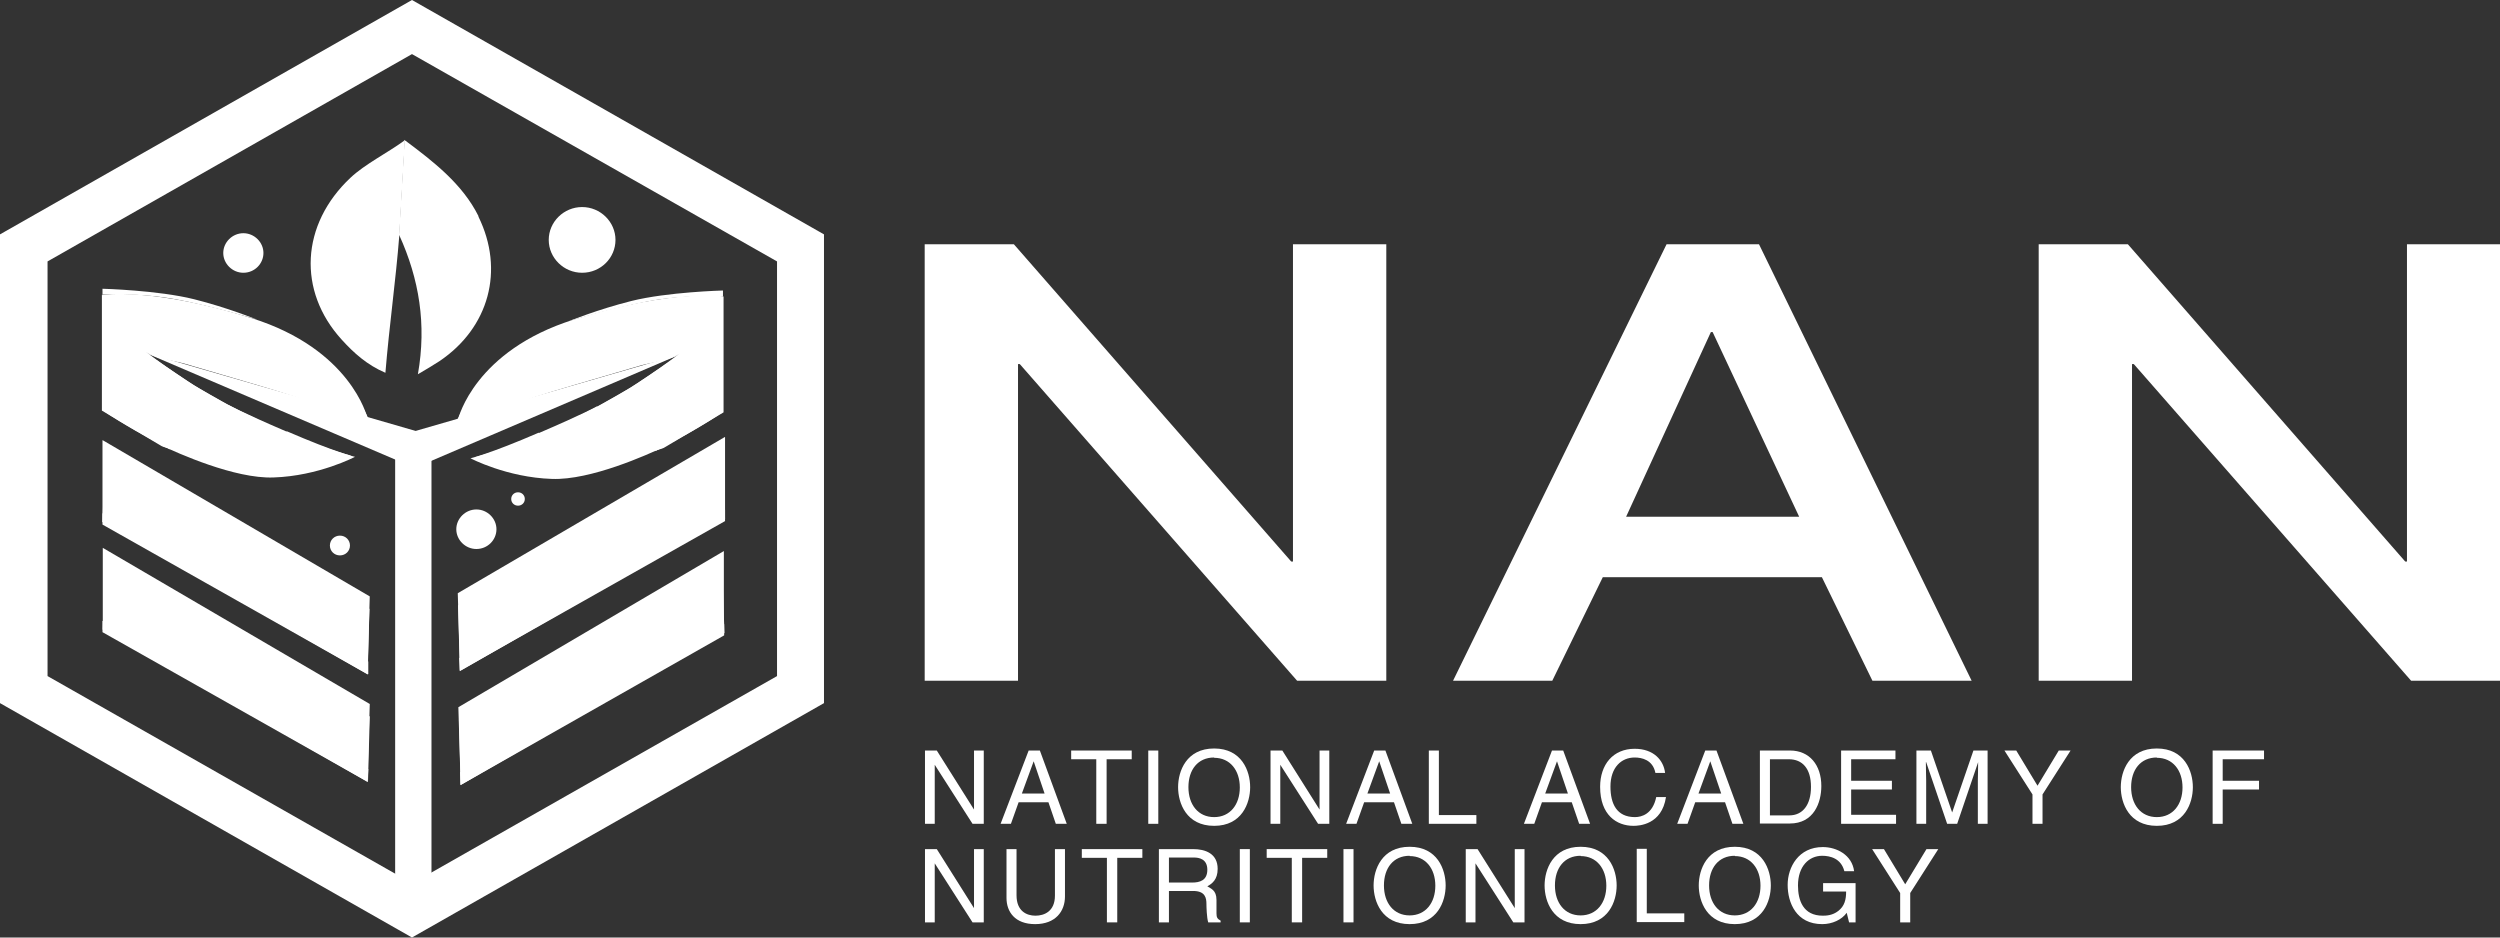 <svg width="160" height="60" viewBox="0 0 160 60" fill="none" xmlns="http://www.w3.org/2000/svg">
<rect x="0" y="0" width="160" height="60" fill="#333333" stroke="none"/>
<g clip-path="url(#clip0_20_460)">
<path d="M27.615 27.692H25.29V57.86H27.615V27.692Z" fill="white"/>
<path d="M6.578 28.176L23.664 38.17L23.532 42.655V43.158L6.559 33.406C6.559 28.902 6.559 32.847 6.559 28.176H6.578Z" fill="white"/>
<path d="M6.71 28.976L23.645 38.97C23.645 38.97 23.645 38.914 23.532 43.157L23.475 42.804L6.559 33.406C6.71 29.218 6.559 33.219 6.71 28.976Z" fill="white"/>
<path d="M23.532 43.158L6.559 33.573V32.847L23.57 42.339V43.139L23.532 43.158Z" fill="white"/>
<path d="M30.62 13.865C32.303 17.289 31.301 20.974 28.125 23.114C27.728 23.375 27.312 23.617 26.745 23.952C27.312 20.751 26.821 17.847 25.555 15.056H25.536L25.895 8.952C25.895 8.952 25.895 8.989 25.952 9.007C27.747 10.347 29.6 11.78 30.62 13.828V13.865Z" fill="white"/>
<path d="M25.536 15.075H25.555C25.328 17.959 24.912 20.862 24.666 23.859C23.494 23.356 22.644 22.593 21.869 21.737C19.034 18.629 19.242 14.367 22.436 11.371C23.343 10.515 24.817 9.771 25.838 9.026C25.876 8.989 25.895 8.97 25.914 8.952L25.555 15.056L25.536 15.075Z" fill="white"/>
<path d="M23.608 26.911C23.608 26.911 22.36 26.669 20.092 25.813C18.372 25.18 16.576 24.677 14.819 24.156C13.798 23.858 12.796 23.561 11.775 23.263C11.095 23.077 9.885 22.947 9.337 22.519C11.095 23.84 12.928 25.068 14.913 26.073C17.295 27.283 19.865 28.455 22.474 29.163C21.831 29.256 21.226 29.535 20.602 29.721C20.262 29.814 19.922 29.907 19.601 30.037H18.996C18.41 29.907 17.805 29.925 17.219 29.925C17.106 29.925 16.973 29.925 16.86 29.925C16.803 29.87 16.709 29.851 16.633 29.832C15.272 29.665 13.911 29.404 12.588 29.014C12.456 28.976 12.343 29.014 12.248 29.088C11.813 28.958 11.379 28.809 10.944 28.641C10.83 28.586 10.944 28.66 10.868 28.753C9.488 28.027 7.844 27.153 6.578 26.259V18.89C6.578 18.89 10.282 18.629 16.161 20.602C22.039 22.574 23.627 26.911 23.627 26.911H23.608Z" fill="white"/>
<path d="M27.199 27.748L26.538 29.944L9.299 22.575L27.18 27.748H27.199Z" fill="white"/>
<path d="M6.559 19.597C6.559 19.597 8.09 19.578 8.203 19.578C9.091 19.578 9.98 19.653 10.868 19.764C14.1 20.211 17.332 21.104 19.903 23.17C22.587 25.329 22.474 26.39 22.474 26.39L23.494 26.687C23.494 26.687 22.455 22.351 16.104 20.36C9.753 18.369 6.559 18.871 6.559 18.871V19.597Z" fill="white"/>
<path d="M6.559 18.852C6.559 18.852 6.975 19.895 7.712 20.918C8.449 21.942 9.3 22.574 9.3 22.574L12.399 24.659L14.592 25.906C14.592 25.906 13.42 28.232 12.229 28.585C11.038 28.921 10.339 28.548 10.339 28.548L6.521 26.278V18.871L6.559 18.852Z" fill="white"/>
<path d="M18.334 27.618C15.386 26.352 14.611 25.906 14.611 25.906C14.611 25.906 13.269 27.711 11.549 28.251C10.925 28.455 10.547 28.548 10.339 28.511C11.36 28.995 15.027 30.651 17.503 30.558C20.395 30.465 22.719 29.237 22.719 29.237C22.719 29.237 21.491 28.958 18.353 27.599L18.334 27.618Z" fill="white"/>
<path d="M6.559 18.499V18.852C6.559 18.852 8.978 18.722 11.322 19.169C13.666 19.616 16.444 20.453 16.444 20.453C16.444 20.453 14.573 19.69 12.418 19.15C10.112 18.573 6.559 18.48 6.559 18.48V18.499Z" fill="white"/>
<path d="M29.221 27.022C29.221 27.022 30.469 26.78 32.737 25.924C34.457 25.291 36.253 24.789 38.011 24.268C39.031 23.97 40.033 23.672 41.054 23.375C41.734 23.189 42.944 23.058 43.492 22.63C41.734 23.951 39.901 25.18 37.916 26.185C35.535 27.394 32.945 28.567 30.356 29.274C30.998 29.367 31.603 29.646 32.227 29.832C32.567 29.925 32.907 30.018 33.229 30.149H33.834C34.419 30.018 35.024 30.037 35.61 30.037C35.724 30.037 35.856 30.037 35.969 30.037C36.026 29.981 36.12 29.963 36.196 29.944C37.557 29.777 38.918 29.516 40.241 29.125C40.373 29.088 40.487 29.125 40.581 29.2C41.016 29.069 41.451 28.921 41.885 28.753C41.999 28.697 41.885 28.772 41.961 28.865C43.341 28.139 44.985 27.264 46.252 26.371V19.001C46.252 19.001 42.547 18.741 36.669 20.713C30.79 22.686 29.203 27.022 29.203 27.022H29.221Z" fill="white"/>
<path d="M25.63 27.86L26.292 30.056L43.511 22.686L25.63 27.86Z" fill="white"/>
<path d="M46.271 19.69C46.271 19.69 44.74 19.671 44.626 19.671C43.738 19.671 42.849 19.746 41.961 19.857C38.729 20.304 35.497 21.197 32.926 23.263C30.242 25.422 30.356 26.483 30.356 26.483L29.335 26.78C29.335 26.78 30.375 22.444 36.725 20.453C43.076 18.462 46.271 18.964 46.271 18.964V19.69Z" fill="white"/>
<path d="M46.27 18.964C46.27 18.964 45.855 20.006 45.117 21.03C44.38 22.053 43.53 22.686 43.53 22.686L40.43 24.771L38.237 26.017C38.237 26.017 39.409 28.344 40.6 28.697C41.791 29.032 42.49 28.66 42.49 28.66L46.308 26.39V18.983L46.27 18.964Z" fill="white"/>
<path d="M34.495 27.711C37.444 26.445 38.218 25.999 38.218 25.999C38.218 25.999 39.56 27.804 41.281 28.344C41.904 28.548 42.282 28.642 42.49 28.604C41.47 29.088 37.803 30.744 35.327 30.651C32.435 30.558 30.11 29.33 30.11 29.33C30.11 29.33 31.338 29.051 34.476 27.692L34.495 27.711Z" fill="white"/>
<path d="M46.27 18.61V18.964C46.27 18.964 43.851 18.834 41.507 19.28C39.164 19.727 36.385 20.564 36.385 20.564C36.385 20.564 38.256 19.802 40.411 19.262C42.717 18.685 46.27 18.592 46.27 18.592V18.61Z" fill="white"/>
<path d="M6.578 35.062L23.665 45.056L23.532 49.541V50.043L6.578 40.291C6.578 35.788 6.578 39.733 6.578 35.062Z" fill="white"/>
<path d="M6.729 35.862L23.665 45.856C23.665 45.856 23.665 45.8 23.551 50.043L23.494 49.69L6.578 40.292C6.729 36.104 6.578 40.105 6.729 35.862Z" fill="white"/>
<path d="M23.532 50.043L6.559 40.459V39.733L23.57 49.224L23.532 50.025V50.043Z" fill="white"/>
<path d="M46.327 35.267L29.335 45.261L29.467 49.746V50.248L46.327 40.496C46.327 35.993 46.327 39.938 46.327 35.267Z" fill="white"/>
<path d="M46.195 36.067L29.373 46.061C29.373 46.061 29.373 46.005 29.486 50.248L29.543 49.894L46.365 40.515C46.214 36.327 46.365 40.329 46.214 36.086L46.195 36.067Z" fill="white"/>
<path d="M29.467 50.248L46.346 40.664V39.938L29.448 49.429L29.486 50.23L29.467 50.248Z" fill="white"/>
<path d="M46.384 27.971L29.297 37.965L29.429 42.45V42.953L46.403 33.201C46.403 28.697 46.403 32.643 46.403 27.971H46.384Z" fill="white"/>
<path d="M46.252 28.753L29.316 38.747C29.316 38.747 29.316 38.691 29.429 42.934L29.486 42.581L46.403 33.201C46.252 29.014 46.403 33.015 46.252 28.772V28.753Z" fill="white"/>
<path d="M29.429 42.934L46.403 33.35V32.624L29.392 42.115L29.429 42.916V42.934Z" fill="white"/>
<path d="M30.488 35.136C31.206 35.136 31.773 34.56 31.773 33.871C31.773 33.182 31.187 32.605 30.488 32.605C29.789 32.605 29.203 33.182 29.203 33.871C29.203 34.56 29.789 35.136 30.488 35.136Z" fill="white"/>
<path d="M30.488 34.299C30.733 34.299 30.923 34.113 30.923 33.871C30.923 33.629 30.733 33.443 30.488 33.443C30.242 33.443 30.053 33.629 30.053 33.871C30.053 34.113 30.242 34.299 30.488 34.299Z" fill="white"/>
<path d="M15.575 17.457C16.293 17.457 16.86 16.88 16.86 16.191C16.86 15.502 16.274 14.925 15.575 14.925C14.875 14.925 14.289 15.502 14.289 16.191C14.289 16.88 14.875 17.457 15.575 17.457Z" fill="white"/>
<path d="M15.575 16.619C15.82 16.619 16.009 16.433 16.009 16.191C16.009 15.949 15.82 15.763 15.575 15.763C15.329 15.763 15.14 15.949 15.14 16.191C15.14 16.433 15.329 16.619 15.575 16.619Z" fill="white"/>
<path d="M21.755 35.546C22.115 35.546 22.398 35.267 22.398 34.913C22.398 34.559 22.115 34.28 21.755 34.28C21.396 34.28 21.113 34.559 21.113 34.913C21.113 35.267 21.396 35.546 21.755 35.546Z" fill="white"/>
<path d="M33.153 32.363C33.399 32.363 33.588 32.177 33.588 31.935C33.588 31.693 33.399 31.507 33.153 31.507C32.907 31.507 32.718 31.693 32.718 31.935C32.718 32.177 32.907 32.363 33.153 32.363Z" fill="white"/>
<path d="M37.255 17.457C38.445 17.457 39.391 16.508 39.391 15.354C39.391 14.2 38.426 13.251 37.255 13.251C36.083 13.251 35.119 14.2 35.119 15.354C35.119 16.508 36.083 17.457 37.255 17.457Z" fill="white"/>
<path d="M37.255 16.042C37.652 16.042 37.973 15.726 37.973 15.335C37.973 14.944 37.652 14.628 37.255 14.628C36.858 14.628 36.536 14.944 36.536 15.335C36.536 15.726 36.858 16.042 37.255 16.042Z" fill="white"/>
<path d="M26.367 60L0 45V15L26.367 0L52.735 15V45L26.367 60ZM3.043 43.269L26.386 56.538L49.73 43.269V16.731L26.367 3.462L3.043 16.731V43.269Z" fill="white"/>
<path d="M59.18 15.633H64.888L82.637 35.937H82.75V15.633H88.723V43.567H83.015L65.266 23.3H65.153V43.567H59.18V15.633Z" fill="white"/>
<path d="M106.66 15.633H112.576L126.185 43.567H119.835L116.602 36.942H102.578L99.346 43.567H92.995L106.66 15.633ZM115.147 33.071L109.609 21.253H109.496L104.071 33.071H115.147Z" fill="white"/>
<path d="M130.476 15.633H136.184L153.933 35.937H154.046V15.633H160.019V43.567H154.311L136.562 23.3H136.449V43.567H130.476V15.633Z" fill="white"/>
<path d="M62.337 48.034H62.961V52.724H62.242L59.823 48.946V52.724H59.199V48.034H59.955L62.337 51.812V48.034Z" fill="white"/>
<path d="M65.191 51.346L64.699 52.724H64.038L65.834 48.034H66.552L68.272 52.724H67.572L67.1 51.346H65.191ZM66.854 50.788L66.155 48.722L65.399 50.788H66.873H66.854Z" fill="white"/>
<path d="M70.805 52.724H70.162V48.592H68.555V48.034H72.43V48.592H70.823V52.724H70.805Z" fill="white"/>
<path d="M74.131 52.724H73.489V48.034H74.131V52.724Z" fill="white"/>
<path d="M77.704 52.854C75.927 52.854 75.398 51.402 75.398 50.379C75.398 49.355 75.927 47.903 77.704 47.903C79.48 47.903 80.01 49.355 80.01 50.379C80.01 51.402 79.48 52.854 77.704 52.854ZM77.704 48.48C76.664 48.48 76.059 49.262 76.059 50.379C76.059 51.495 76.683 52.295 77.704 52.295C78.724 52.295 79.348 51.495 79.348 50.397C79.348 49.299 78.724 48.499 77.704 48.499V48.48Z" fill="white"/>
<path d="M84.451 48.034H85.075V52.724H84.357L81.938 48.946V52.724H81.314V48.034H82.07L84.451 51.812V48.034Z" fill="white"/>
<path d="M87.305 51.346L86.814 52.724H86.153L87.948 48.034H88.666L90.386 52.724H89.687L89.215 51.346H87.305ZM88.969 50.788L88.269 48.722L87.513 50.788H88.988H88.969Z" fill="white"/>
<path d="M92.088 52.165H94.488V52.724H91.445V48.034H92.088V52.165Z" fill="white"/>
<path d="M98.684 51.346L98.193 52.724H97.531L99.327 48.034H100.045L101.765 52.724H101.066L100.593 51.346H98.684ZM100.347 50.788L99.648 48.722L98.892 50.788H100.366H100.347Z" fill="white"/>
<path d="M105.942 49.448C105.772 48.629 105.073 48.48 104.619 48.48C103.768 48.48 103.069 49.113 103.069 50.341C103.069 51.439 103.466 52.295 104.638 52.295C105.054 52.295 105.772 52.109 105.999 51.011H106.623C106.358 52.779 104.903 52.854 104.543 52.854C103.466 52.854 102.408 52.165 102.408 50.36C102.408 48.927 103.239 47.922 104.619 47.922C105.848 47.922 106.471 48.666 106.566 49.467H105.942V49.448Z" fill="white"/>
<path d="M108.494 51.346L108.002 52.724H107.341L109.136 48.034H109.855L111.575 52.724H110.875L110.403 51.346H108.494ZM110.157 50.788L109.458 48.722L108.702 50.788H110.176H110.157Z" fill="white"/>
<path d="M112.633 48.033H114.561C115.809 48.033 116.565 48.964 116.565 50.304C116.565 51.365 116.092 52.705 114.542 52.705H112.633V48.015V48.033ZM113.276 52.184H114.523C115.355 52.184 115.903 51.532 115.903 50.36C115.903 49.187 115.355 48.592 114.486 48.592H113.276V52.202V52.184Z" fill="white"/>
<path d="M121.347 52.724H117.831V48.034H121.309V48.592H118.474V49.969H121.082V50.528H118.474V52.147H121.347V52.705V52.724Z" fill="white"/>
<path d="M123.577 48.034L124.938 51.998L126.299 48.034H127.206V52.724H126.582V49.951C126.582 49.82 126.601 49.206 126.601 48.778L125.259 52.724H124.617L123.275 48.778H123.256C123.256 49.206 123.275 49.82 123.275 49.951V52.724H122.651V48.034H123.558H123.577Z" fill="white"/>
<path d="M129.04 48.034L130.401 50.286L131.761 48.034H132.517L130.722 50.844V52.724H130.079V50.844L128.284 48.034H129.04Z" fill="white"/>
<path d="M138.037 52.854C136.26 52.854 135.731 51.402 135.731 50.379C135.731 49.355 136.26 47.903 138.037 47.903C139.813 47.903 140.343 49.355 140.343 50.379C140.343 51.402 139.813 52.854 138.037 52.854ZM138.037 48.48C136.997 48.48 136.392 49.262 136.392 50.379C136.392 51.495 137.016 52.295 138.037 52.295C139.057 52.295 139.681 51.495 139.681 50.397C139.681 49.299 139.057 48.499 138.037 48.499V48.48Z" fill="white"/>
<path d="M144.898 48.034V48.592H142.252V49.969H144.577V50.528H142.252V52.724H141.609V48.034H144.898Z" fill="white"/>
<path d="M62.337 54.343H62.961V59.032H62.242L59.823 55.254V59.032H59.199V54.343H59.955L62.337 58.12V54.343Z" fill="white"/>
<path d="M68.158 54.343V57.376C68.158 58.325 67.553 59.144 66.249 59.144C64.945 59.144 64.416 58.344 64.416 57.469V54.343H65.058V57.302C65.058 58.307 65.701 58.604 66.268 58.604C66.835 58.604 67.516 58.325 67.516 57.32V54.343H68.158Z" fill="white"/>
<path d="M71.485 59.032H70.842V54.901H69.236V54.343H73.111V54.901H71.504V59.032H71.485Z" fill="white"/>
<path d="M74.812 59.032H74.169V54.343H76.362C77.136 54.343 77.93 54.622 77.93 55.608C77.93 56.297 77.571 56.557 77.269 56.725C77.477 56.873 77.855 56.948 77.855 57.599V58.455C77.855 58.716 77.911 58.809 78.119 58.921V59.032H77.326C77.231 58.735 77.212 58.027 77.212 57.86C77.212 57.469 77.136 57.022 76.362 57.022H74.812V59.032ZM74.812 56.483H76.305C76.777 56.483 77.269 56.352 77.269 55.664C77.269 54.975 76.74 54.882 76.418 54.882H74.812V56.483Z" fill="white"/>
<path d="M79.99 59.032H79.348V54.343H79.99V59.032Z" fill="white"/>
<path d="M83.317 59.032H82.675V54.901H81.068V54.343H84.943V54.901H83.336V59.032H83.317Z" fill="white"/>
<path d="M86.625 59.032H85.982V54.343H86.625V59.032Z" fill="white"/>
<path d="M90.216 59.144C88.439 59.144 87.91 57.692 87.91 56.669C87.91 55.645 88.439 54.194 90.216 54.194C91.993 54.194 92.522 55.645 92.522 56.669C92.522 57.692 91.993 59.144 90.216 59.144ZM90.216 54.77C89.177 54.77 88.572 55.552 88.572 56.669C88.572 57.785 89.196 58.586 90.216 58.586C91.237 58.586 91.861 57.785 91.861 56.687C91.861 55.589 91.237 54.789 90.216 54.789V54.77Z" fill="white"/>
<path d="M96.945 54.343H97.569V59.032H96.851L94.431 55.254V59.032H93.808V54.343H94.564L96.945 58.12V54.343Z" fill="white"/>
<path d="M101.16 59.144C99.383 59.144 98.854 57.692 98.854 56.669C98.854 55.645 99.383 54.194 101.16 54.194C102.937 54.194 103.466 55.645 103.466 56.669C103.466 57.692 102.937 59.144 101.16 59.144ZM101.16 54.77C100.121 54.77 99.516 55.552 99.516 56.669C99.516 57.785 100.139 58.586 101.16 58.586C102.181 58.586 102.805 57.785 102.805 56.687C102.805 55.589 102.181 54.789 101.16 54.789V54.77Z" fill="white"/>
<path d="M105.394 58.456H107.794V59.014H104.751V54.324H105.394V58.456Z" fill="white"/>
<path d="M111.027 59.144C109.25 59.144 108.721 57.692 108.721 56.669C108.721 55.645 109.25 54.194 111.027 54.194C112.803 54.194 113.333 55.645 113.333 56.669C113.333 57.692 112.803 59.144 111.027 59.144ZM111.027 54.77C109.987 54.77 109.382 55.552 109.382 56.669C109.382 57.785 110.006 58.586 111.027 58.586C112.047 58.586 112.671 57.785 112.671 56.687C112.671 55.589 112.047 54.789 111.027 54.789V54.77Z" fill="white"/>
<path d="M116.678 56.52H118.757V59.032H118.341L118.19 58.418C117.869 58.865 117.264 59.144 116.621 59.144C114.958 59.144 114.41 57.767 114.41 56.632C114.41 55.496 115.109 54.212 116.659 54.212C117.548 54.212 118.53 54.715 118.663 55.757H118.039C117.831 54.938 117.132 54.77 116.621 54.77C115.771 54.77 115.071 55.44 115.071 56.669C115.071 57.618 115.393 58.604 116.659 58.604C116.886 58.604 117.283 58.586 117.642 58.306C118.058 57.99 118.152 57.562 118.152 57.06H116.678V56.52Z" fill="white"/>
<path d="M120.572 54.343L121.933 56.594L123.294 54.343H124.05L122.254 57.153V59.032H121.611V57.153L119.816 54.343H120.572Z" fill="white"/>
</g>
<defs>
<clipPath id="clip0_20_460">
<rect width="160" height="60" fill="white"/>
</clipPath>
</defs>
</svg>
